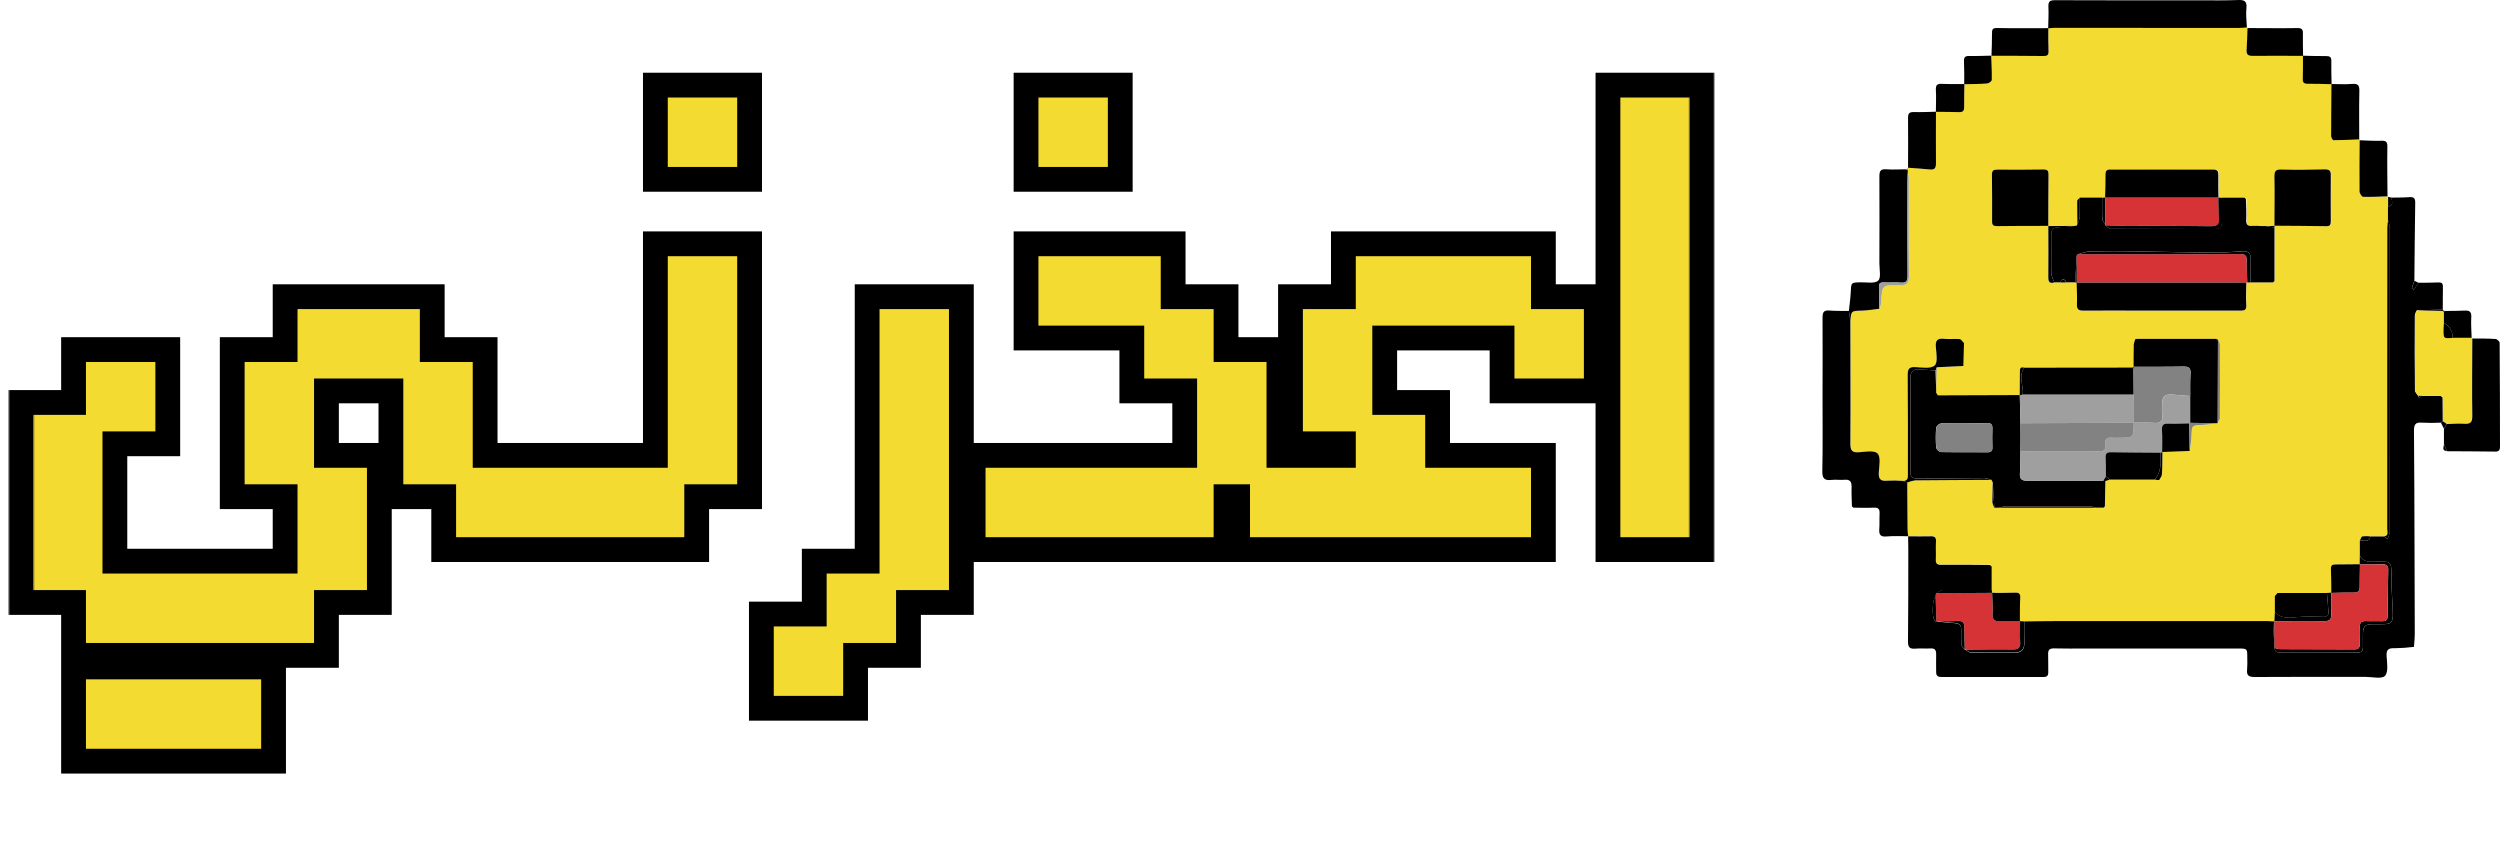 <svg width="605" height="206" viewBox="0 0 605 206" fill="none" xmlns="http://www.w3.org/2000/svg">
<mask id="path-1-outside-1_4912_7" maskUnits="userSpaceOnUse" x="2" y="17" width="413" height="171" fill="black">
<rect fill="white" x="2" y="17" width="413" height="171"/>
<path d="M74 89.6V76.8H99.6V89.6H74ZM22.8 102.4V89.6H35.6V102.4H22.8ZM61.2 115.2V89.6H74V115.2H61.2ZM99.6 115.2V89.6H112.4V115.2H99.6ZM10 140.8V102.4H22.8V140.8H10ZM74 140.8V115.2H86.8V140.8H74ZM112.4 128V115.2H125.2V128H112.4ZM22.8 153.6V140.8H74V153.6H22.8ZM22.8 179.2V166.4H61.2V179.2H22.8ZM112.375 128V115.2H150.775V128H112.375ZM163.6 38.4V25.6H176.4V38.4H163.6ZM176.4 115.2H163.6V64H176.4V115.2ZM163.6 128H138V115.2H163.6V128ZM214.85 140.8V76.8H227.65V140.8H214.85ZM202.05 153.6V140.8H214.85V153.6H202.05ZM189.25 166.4V153.6H202.05V166.4H189.25ZM253.3 38.4V25.6H266.1V38.4H253.3ZM253.3 76.8V64H278.9V76.8H253.3ZM278.9 89.6V76.8H291.7V89.6H278.9ZM291.7 115.2V89.6H304.5V115.2H291.7ZM240.5 128V115.2H291.7V128H240.5ZM304.5 128V115.2H317.3V128H304.5ZM330.1 76.8V64H368.5V76.8H330.1ZM330.1 102.4H317.3V76.8H330.1V102.4ZM368.5 89.6V76.8H381.3V89.6H368.5ZM304.5 128V115.2H330.1V102.4H342.9V115.2H368.5V128H304.5ZM406.925 128H394.125V25.6H406.925V128Z"/>
</mask>
<path d="M74 89.6V76.8H99.6V89.6H74ZM22.8 102.4V89.6H35.6V102.4H22.8ZM61.2 115.2V89.6H74V115.2H61.2ZM99.6 115.2V89.6H112.4V115.2H99.6ZM10 140.8V102.4H22.8V140.8H10ZM74 140.8V115.2H86.8V140.8H74ZM112.4 128V115.2H125.2V128H112.4ZM22.8 153.6V140.8H74V153.6H22.8ZM22.8 179.2V166.4H61.2V179.2H22.8ZM112.375 128V115.2H150.775V128H112.375ZM163.6 38.4V25.6H176.4V38.4H163.6ZM176.4 115.2H163.6V64H176.4V115.2ZM163.6 128H138V115.2H163.6V128ZM214.85 140.8V76.8H227.65V140.8H214.85ZM202.05 153.6V140.8H214.85V153.6H202.05ZM189.25 166.4V153.6H202.05V166.4H189.25ZM253.3 38.4V25.6H266.1V38.4H253.3ZM253.3 76.8V64H278.9V76.8H253.3ZM278.9 89.6V76.8H291.7V89.6H278.9ZM291.7 115.2V89.6H304.5V115.2H291.7ZM240.5 128V115.2H291.7V128H240.5ZM304.5 128V115.2H317.3V128H304.5ZM330.1 76.8V64H368.5V76.8H330.1ZM330.1 102.4H317.3V76.8H330.1V102.4ZM368.5 89.6V76.8H381.3V89.6H368.5ZM304.5 128V115.2H330.1V102.4H342.9V115.2H368.5V128H304.5ZM406.925 128H394.125V25.6H406.925V128Z" fill="#F4DB32"/>
<path d="M74 89.6H66V97.6H74V89.6ZM74 76.8V68.8H66V76.8H74ZM99.6 76.8H107.6V68.8H99.6V76.8ZM99.6 89.6V97.6H107.6V89.6H99.6ZM22.8 102.4H14.8V110.4H22.8V102.4ZM22.8 89.6V81.6H14.8V89.6H22.8ZM35.6 89.6H43.6V81.6H35.6V89.6ZM35.6 102.4V110.4H43.6V102.4H35.6ZM61.2 115.2H53.2V123.2H61.2V115.2ZM61.2 89.6V81.6H53.2V89.6H61.2ZM74 89.6H82V81.6H74V89.6ZM74 115.2V123.2H82V115.2H74ZM99.6 115.2H91.6V123.2H99.6V115.2ZM99.6 89.6V81.6H91.6V89.6H99.6ZM112.4 89.6H120.4V81.6H112.4V89.6ZM112.4 115.2V123.2H120.4V115.2H112.4ZM10 140.8H2V148.8H10V140.8ZM10 102.4V94.4H2V102.4H10ZM22.8 102.4H30.8V94.4H22.8V102.4ZM22.8 140.8V148.8H30.8V140.8H22.8ZM74 140.8H66V148.8H74V140.8ZM74 115.2V107.2H66V115.2H74ZM86.8 115.2H94.8V107.2H86.8V115.2ZM86.8 140.8V148.8H94.8V140.8H86.8ZM112.4 128H104.4V136H112.4V128ZM112.4 115.2V107.2H104.4V115.2H112.4ZM125.2 115.2H133.2V107.2H125.2V115.2ZM125.2 128V136H133.2V128H125.2ZM22.8 153.6H14.8V161.6H22.8V153.6ZM22.8 140.8V132.8H14.8V140.8H22.8ZM74 140.8H82V132.8H74V140.8ZM74 153.6V161.6H82V153.6H74ZM22.8 179.2H14.8V187.2H22.8V179.2ZM22.8 166.4V158.4H14.8V166.4H22.8ZM61.2 166.4H69.2V158.4H61.2V166.4ZM61.2 179.2V187.2H69.2V179.2H61.2ZM74 89.6H82V76.8H74H66V89.6H74ZM74 76.8V84.8H99.6V76.8V68.8H74V76.8ZM99.6 76.8H91.6V89.6H99.6H107.6V76.8H99.6ZM99.6 89.6V81.6H74V89.6V97.6H99.6V89.6ZM22.8 102.4H30.8V89.6H22.8H14.8V102.4H22.8ZM22.8 89.6V97.6H35.6V89.6V81.6H22.8V89.6ZM35.6 89.6H27.6V102.4H35.6H43.6V89.6H35.6ZM35.6 102.4V94.4H22.8V102.4V110.4H35.6V102.4ZM61.2 115.2H69.2V89.6H61.2H53.2V115.2H61.2ZM61.2 89.6V97.6H74V89.6V81.6H61.2V89.6ZM74 89.6H66V115.2H74H82V89.6H74ZM74 115.2V107.2H61.2V115.2V123.2H74V115.2ZM99.6 115.2H107.6V89.6H99.6H91.6V115.2H99.6ZM99.6 89.6V97.6H112.4V89.6V81.6H99.6V89.6ZM112.4 89.6H104.4V115.2H112.4H120.4V89.6H112.4ZM112.4 115.2V107.2H99.6V115.2V123.2H112.4V115.2ZM10 140.8H18V102.4H10H2V140.8H10ZM10 102.4V110.4H22.8V102.4V94.4H10V102.4ZM22.8 102.4H14.8V140.8H22.8H30.8V102.4H22.8ZM22.8 140.8V132.8H10V140.8V148.8H22.8V140.8ZM74 140.8H82V115.2H74H66V140.8H74ZM74 115.2V123.2H86.8V115.2V107.2H74V115.2ZM86.8 115.2H78.8V140.8H86.8H94.8V115.2H86.8ZM86.8 140.8V132.8H74V140.8V148.8H86.8V140.8ZM112.4 128H120.4V115.2H112.4H104.4V128H112.4ZM112.4 115.2V123.2H125.2V115.2V107.2H112.4V115.2ZM125.2 115.2H117.2V128H125.2H133.2V115.2H125.2ZM125.2 128V120H112.4V128V136H125.2V128ZM22.8 153.6H30.8V140.8H22.8H14.8V153.6H22.8ZM22.8 140.8V148.8H74V140.8V132.8H22.8V140.8ZM74 140.8H66V153.6H74H82V140.8H74ZM74 153.6V145.6H22.8V153.6V161.6H74V153.6ZM22.8 179.2H30.8V166.4H22.8H14.8V179.2H22.8ZM22.8 166.4V174.4H61.2V166.4V158.4H22.8V166.4ZM61.2 166.4H53.2V179.2H61.2H69.2V166.4H61.2ZM61.2 179.2V171.2H22.8V179.2V187.2H61.2V179.2ZM112.375 128H104.375V136H112.375V128ZM112.375 115.2V107.2H104.375V115.2H112.375ZM150.775 115.2H158.775V107.2H150.775V115.2ZM150.775 128V136H158.775V128H150.775ZM112.375 128H120.375V115.2H112.375H104.375V128H112.375ZM112.375 115.2V123.2H150.775V115.2V107.2H112.375V115.2ZM150.775 115.2H142.775V128H150.775H158.775V115.2H150.775ZM150.775 128V120H112.375V128V136H150.775V128ZM163.6 38.4H155.6V46.4H163.6V38.4ZM163.6 25.6V17.6H155.6V25.6H163.6ZM176.4 25.6H184.4V17.6H176.4V25.6ZM176.4 38.4V46.4H184.4V38.4H176.4ZM176.4 115.2V123.2H184.4V115.2H176.4ZM163.6 115.2H155.6V123.2H163.6V115.2ZM163.6 64V56H155.6V64H163.6ZM176.4 64H184.4V56H176.4V64ZM163.6 128V136H171.6V128H163.6ZM138 128H130V136H138V128ZM138 115.2V107.2H130V115.2H138ZM163.6 115.2H171.6V107.2H163.6V115.2ZM163.6 38.4H171.6V25.6H163.6H155.6V38.4H163.6ZM163.6 25.6V33.6H176.4V25.6V17.6H163.6V25.6ZM176.4 25.6H168.4V38.4H176.4H184.4V25.6H176.4ZM176.4 38.4V30.4H163.6V38.4V46.4H176.4V38.4ZM176.4 115.2V107.2H163.6V115.2V123.2H176.4V115.2ZM163.6 115.2H171.6V64H163.6H155.6V115.2H163.6ZM163.6 64V72H176.4V64V56H163.6V64ZM176.4 64H168.4V115.2H176.4H184.4V64H176.4ZM163.6 128V120H138V128V136H163.6V128ZM138 128H146V115.2H138H130V128H138ZM138 115.2V123.2H163.6V115.2V107.2H138V115.2ZM163.6 115.2H155.6V128H163.6H171.6V115.2H163.6ZM214.85 140.8H206.85V148.8H214.85V140.8ZM214.85 76.8V68.8H206.85V76.8H214.85ZM227.65 76.8H235.65V68.8H227.65V76.8ZM227.65 140.8V148.8H235.65V140.8H227.65ZM202.05 153.6H194.05V161.6H202.05V153.6ZM202.05 140.8V132.8H194.05V140.8H202.05ZM214.85 140.8H222.85V132.8H214.85V140.8ZM214.85 153.6V161.6H222.85V153.6H214.85ZM189.25 166.4H181.25V174.4H189.25V166.4ZM189.25 153.6V145.6H181.25V153.6H189.25ZM202.05 153.6H210.05V145.6H202.05V153.6ZM202.05 166.4V174.4H210.05V166.4H202.05ZM214.85 140.8H222.85V76.8H214.85H206.85V140.8H214.85ZM214.85 76.8V84.8H227.65V76.8V68.8H214.85V76.8ZM227.65 76.8H219.65V140.8H227.65H235.65V76.8H227.65ZM227.65 140.8V132.8H214.85V140.8V148.8H227.65V140.8ZM202.05 153.6H210.05V140.8H202.05H194.05V153.6H202.05ZM202.05 140.8V148.8H214.85V140.8V132.8H202.05V140.8ZM214.85 140.8H206.85V153.6H214.85H222.85V140.8H214.85ZM214.85 153.6V145.6H202.05V153.6V161.6H214.85V153.6ZM189.25 166.4H197.25V153.6H189.25H181.25V166.4H189.25ZM189.25 153.6V161.6H202.05V153.6V145.6H189.25V153.6ZM202.05 153.6H194.05V166.4H202.05H210.05V153.6H202.05ZM202.05 166.4V158.4H189.25V166.4V174.4H202.05V166.4ZM253.3 38.4H245.3V46.4H253.3V38.4ZM253.3 25.6V17.6H245.3V25.6H253.3ZM266.1 25.6H274.1V17.6H266.1V25.6ZM266.1 38.4V46.4H274.1V38.4H266.1ZM253.3 76.8H245.3V84.8H253.3V76.8ZM253.3 64V56H245.3V64H253.3ZM278.9 64H286.9V56H278.9V64ZM278.9 76.8V84.8H286.9V76.8H278.9ZM278.9 89.6H270.9V97.6H278.9V89.6ZM278.9 76.8V68.8H270.9V76.8H278.9ZM291.7 76.8H299.7V68.8H291.7V76.8ZM291.7 89.6V97.6H299.7V89.6H291.7ZM291.7 115.2H283.7V123.2H291.7V115.2ZM291.7 89.6V81.6H283.7V89.6H291.7ZM304.5 89.6H312.5V81.6H304.5V89.6ZM304.5 115.2V123.2H312.5V115.2H304.5ZM240.5 128H232.5V136H240.5V128ZM240.5 115.2V107.2H232.5V115.2H240.5ZM291.7 115.2H299.7V107.2H291.7V115.2ZM291.7 128V136H299.7V128H291.7ZM304.5 128H296.5V136H304.5V128ZM304.5 115.2V107.2H296.5V115.2H304.5ZM317.3 115.2H325.3V107.2H317.3V115.2ZM317.3 128V136H325.3V128H317.3ZM253.3 38.4H261.3V25.6H253.3H245.3V38.4H253.3ZM253.3 25.6V33.6H266.1V25.6V17.6H253.3V25.6ZM266.1 25.6H258.1V38.4H266.1H274.1V25.6H266.1ZM266.1 38.4V30.4H253.3V38.4V46.4H266.1V38.4ZM253.3 76.8H261.3V64H253.3H245.3V76.8H253.3ZM253.3 64V72H278.9V64V56H253.3V64ZM278.9 64H270.9V76.8H278.9H286.9V64H278.9ZM278.9 76.8V68.8H253.3V76.8V84.8H278.9V76.8ZM278.9 89.6H286.9V76.8H278.9H270.9V89.6H278.9ZM278.9 76.8V84.8H291.7V76.8V68.8H278.9V76.8ZM291.7 76.8H283.7V89.6H291.7H299.7V76.8H291.7ZM291.7 89.6V81.6H278.9V89.6V97.6H291.7V89.6ZM291.7 115.2H299.7V89.6H291.7H283.7V115.2H291.7ZM291.7 89.6V97.6H304.5V89.6V81.6H291.7V89.6ZM304.5 89.6H296.5V115.2H304.5H312.5V89.6H304.5ZM304.5 115.2V107.2H291.7V115.2V123.2H304.5V115.2ZM240.5 128H248.5V115.2H240.5H232.5V128H240.5ZM240.5 115.2V123.2H291.7V115.2V107.2H240.5V115.2ZM291.7 115.2H283.7V128H291.7H299.7V115.2H291.7ZM291.7 128V120H240.5V128V136H291.7V128ZM304.5 128H312.5V115.2H304.5H296.5V128H304.5ZM304.5 115.2V123.2H317.3V115.2V107.2H304.5V115.2ZM317.3 115.2H309.3V128H317.3H325.3V115.2H317.3ZM317.3 128V120H304.5V128V136H317.3V128ZM330.1 76.8H322.1V84.8H330.1V76.8ZM330.1 64V56H322.1V64H330.1ZM368.5 64H376.5V56H368.5V64ZM368.5 76.8V84.8H376.5V76.8H368.5ZM330.1 102.4V110.4H338.1V102.4H330.1ZM317.3 102.4H309.3V110.4H317.3V102.4ZM317.3 76.8V68.8H309.3V76.8H317.3ZM330.1 76.8H338.1V68.8H330.1V76.8ZM368.5 89.6H360.5V97.6H368.5V89.6ZM368.5 76.8V68.8H360.5V76.8H368.5ZM381.3 76.8H389.3V68.8H381.3V76.8ZM381.3 89.6V97.6H389.3V89.6H381.3ZM304.5 128H296.5V136H304.5V128ZM304.5 115.2V107.2H296.5V115.2H304.5ZM330.1 115.2V123.2H338.1V115.2H330.1ZM330.1 102.4V94.4H322.1V102.4H330.1ZM342.9 102.4H350.9V94.4H342.9V102.4ZM342.9 115.2H334.9V123.2H342.9V115.2ZM368.5 115.2H376.5V107.2H368.5V115.2ZM368.5 128V136H376.5V128H368.5ZM330.1 76.8H338.1V64H330.1H322.1V76.8H330.1ZM330.1 64V72H368.5V64V56H330.1V64ZM368.5 64H360.5V76.8H368.5H376.5V64H368.5ZM368.5 76.8V68.8H330.1V76.8V84.8H368.5V76.8ZM330.1 102.4V94.4H317.3V102.4V110.4H330.1V102.4ZM317.3 102.4H325.3V76.8H317.3H309.3V102.4H317.3ZM317.3 76.8V84.8H330.1V76.8V68.8H317.3V76.8ZM330.1 76.8H322.1V102.4H330.1H338.1V76.8H330.1ZM368.5 89.6H376.5V76.8H368.5H360.5V89.6H368.5ZM368.5 76.8V84.8H381.3V76.8V68.8H368.5V76.8ZM381.3 76.8H373.3V89.6H381.3H389.3V76.8H381.3ZM381.3 89.6V81.6H368.5V89.6V97.6H381.3V89.6ZM304.5 128H312.5V115.2H304.5H296.5V128H304.5ZM304.5 115.2V123.2H330.1V115.2V107.2H304.5V115.2ZM330.1 115.2H338.1V102.4H330.1H322.1V115.2H330.1ZM330.1 102.4V110.4H342.9V102.4V94.4H330.1V102.4ZM342.9 102.4H334.9V115.2H342.9H350.9V102.4H342.9ZM342.9 115.2V123.2H368.5V115.2V107.2H342.9V115.2ZM368.5 115.2H360.5V128H368.5H376.5V115.2H368.5ZM368.5 128V120H304.5V128V136H368.5V128ZM406.925 128V136H414.925V128H406.925ZM394.125 128H386.125V136H394.125V128ZM394.125 25.6V17.6H386.125V25.6H394.125ZM406.925 25.6H414.925V17.6H406.925V25.6ZM406.925 128V120H394.125V128V136H406.925V128ZM394.125 128H402.125V25.6H394.125H386.125V128H394.125ZM394.125 25.6V33.6H406.925V25.6V17.6H394.125V25.6ZM406.925 25.6H398.925V128H406.925H414.925V25.6H406.925Z" fill="black" mask="url(#path-1-outside-1_4912_7)"/>
<mask id="path-3-outside-2_4912_7" maskUnits="userSpaceOnUse" x="8" y="23" width="401" height="159" fill="black">
<rect fill="white" x="8" y="23" width="401" height="159"/>
<path d="M74 89.6V76.8H99.6V89.6H74ZM22.8 102.4V89.6H35.6V102.4H22.8ZM61.2 115.2V89.6H74V115.2H61.2ZM99.6 115.2V89.6H112.4V115.2H99.6ZM10 140.8V102.4H22.8V140.8H10ZM74 140.8V115.2H86.8V140.8H74ZM112.4 128V115.2H125.2V128H112.4ZM22.8 153.6V140.8H74V153.6H22.8ZM22.8 179.2V166.4H61.2V179.2H22.8ZM112.375 128V115.2H150.775V128H112.375ZM163.6 38.4V25.6H176.4V38.4H163.6ZM176.4 115.2H163.6V64H176.4V115.2ZM163.6 128H138V115.2H163.6V128ZM214.85 140.8V76.8H227.65V140.8H214.85ZM202.05 153.6V140.8H214.85V153.6H202.05ZM189.25 166.4V153.6H202.05V166.4H189.25ZM253.3 38.4V25.6H266.1V38.4H253.3ZM253.3 76.8V64H278.9V76.8H253.3ZM278.9 89.6V76.8H291.7V89.6H278.9ZM291.7 115.2V89.6H304.5V115.2H291.7ZM240.5 128V115.2H291.7V128H240.5ZM304.5 128V115.2H317.3V128H304.5ZM330.1 76.8V64H368.5V76.8H330.1ZM330.1 102.4H317.3V76.8H330.1V102.4ZM368.5 89.6V76.8H381.3V89.6H368.5ZM304.5 128V115.2H330.1V102.4H342.9V115.2H368.5V128H304.5ZM406.925 128H394.125V25.6H406.925V128Z"/>
</mask>
<path d="M74 89.6V76.8H99.6V89.6H74ZM22.8 102.4V89.6H35.6V102.4H22.8ZM61.2 115.2V89.6H74V115.2H61.2ZM99.6 115.2V89.6H112.4V115.2H99.6ZM10 140.8V102.4H22.8V140.8H10ZM74 140.8V115.2H86.8V140.8H74ZM112.4 128V115.2H125.2V128H112.4ZM22.8 153.6V140.8H74V153.6H22.8ZM22.8 179.2V166.4H61.2V179.2H22.8ZM112.375 128V115.2H150.775V128H112.375ZM163.6 38.4V25.6H176.4V38.4H163.6ZM176.4 115.2H163.6V64H176.4V115.2ZM163.6 128H138V115.2H163.6V128ZM214.85 140.8V76.8H227.65V140.8H214.85ZM202.05 153.6V140.8H214.85V153.6H202.05ZM189.25 166.4V153.6H202.05V166.4H189.25ZM253.3 38.4V25.6H266.1V38.4H253.3ZM253.3 76.8V64H278.9V76.8H253.3ZM278.9 89.6V76.8H291.7V89.6H278.9ZM291.7 115.2V89.6H304.5V115.2H291.7ZM240.5 128V115.2H291.7V128H240.5ZM304.5 128V115.2H317.3V128H304.5ZM330.1 76.8V64H368.5V76.8H330.1ZM330.1 102.4H317.3V76.8H330.1V102.4ZM368.5 89.6V76.8H381.3V89.6H368.5ZM304.5 128V115.2H330.1V102.4H342.9V115.2H368.5V128H304.5ZM406.925 128H394.125V25.6H406.925V128Z" fill="#F4DB32"/>
<path d="M74 89.6H72V91.6H74V89.6ZM74 76.8V74.8H72V76.8H74ZM99.6 76.8H101.6V74.8H99.6V76.8ZM99.6 89.6V91.6H101.6V89.6H99.6ZM22.8 102.4H20.8V104.4H22.8V102.4ZM22.8 89.6V87.6H20.8V89.6H22.8ZM35.6 89.6H37.6V87.6H35.6V89.6ZM35.6 102.4V104.4H37.6V102.4H35.6ZM61.2 115.2H59.2V117.2H61.2V115.2ZM61.2 89.6V87.6H59.2V89.6H61.2ZM74 89.6H76V87.6H74V89.6ZM74 115.2V117.2H76V115.2H74ZM99.6 115.2H97.6V117.2H99.6V115.2ZM99.6 89.6V87.6H97.6V89.6H99.6ZM112.4 89.6H114.4V87.6H112.4V89.6ZM112.4 115.2V117.2H114.4V115.2H112.4ZM10 140.8H8V142.8H10V140.8ZM10 102.4V100.4H8V102.4H10ZM22.8 102.4H24.8V100.4H22.8V102.4ZM22.8 140.8V142.8H24.8V140.8H22.8ZM74 140.8H72V142.8H74V140.8ZM74 115.2V113.2H72V115.2H74ZM86.8 115.2H88.8V113.2H86.8V115.2ZM86.8 140.8V142.8H88.8V140.8H86.8ZM112.4 128H110.4V130H112.4V128ZM112.4 115.2V113.2H110.4V115.2H112.4ZM125.2 115.2H127.2V113.2H125.2V115.2ZM125.2 128V130H127.2V128H125.2ZM22.8 153.6H20.8V155.6H22.8V153.6ZM22.8 140.8V138.8H20.8V140.8H22.8ZM74 140.8H76V138.8H74V140.8ZM74 153.6V155.6H76V153.6H74ZM22.8 179.2H20.8V181.2H22.8V179.2ZM22.8 166.4V164.4H20.8V166.4H22.8ZM61.2 166.4H63.2V164.4H61.2V166.4ZM61.2 179.2V181.2H63.2V179.2H61.2ZM74 89.6H76V76.8H74H72V89.6H74ZM74 76.8V78.8H99.6V76.8V74.8H74V76.8ZM99.6 76.8H97.6V89.6H99.6H101.6V76.8H99.6ZM99.6 89.6V87.6H74V89.6V91.6H99.6V89.6ZM22.8 102.4H24.8V89.6H22.8H20.8V102.4H22.8ZM22.8 89.6V91.6H35.6V89.6V87.6H22.8V89.6ZM35.6 89.6H33.6V102.4H35.6H37.6V89.6H35.6ZM35.6 102.4V100.4H22.8V102.4V104.4H35.6V102.4ZM61.2 115.2H63.2V89.6H61.2H59.2V115.2H61.2ZM61.2 89.6V91.6H74V89.6V87.6H61.2V89.6ZM74 89.6H72V115.2H74H76V89.6H74ZM74 115.2V113.2H61.2V115.2V117.2H74V115.2ZM99.6 115.2H101.6V89.6H99.6H97.6V115.2H99.6ZM99.6 89.6V91.6H112.4V89.6V87.6H99.6V89.6ZM112.4 89.6H110.4V115.2H112.4H114.4V89.6H112.4ZM112.4 115.2V113.2H99.6V115.2V117.2H112.4V115.2ZM10 140.8H12V102.4H10H8V140.8H10ZM10 102.4V104.4H22.8V102.4V100.4H10V102.4ZM22.8 102.4H20.8V140.8H22.8H24.8V102.4H22.8ZM22.8 140.8V138.8H10V140.8V142.8H22.8V140.8ZM74 140.8H76V115.2H74H72V140.8H74ZM74 115.2V117.2H86.8V115.2V113.2H74V115.2ZM86.8 115.2H84.8V140.8H86.8H88.8V115.2H86.8ZM86.8 140.8V138.8H74V140.8V142.8H86.8V140.8ZM112.4 128H114.4V115.2H112.4H110.4V128H112.4ZM112.4 115.2V117.2H125.2V115.2V113.2H112.4V115.2ZM125.2 115.2H123.2V128H125.2H127.2V115.2H125.2ZM125.2 128V126H112.4V128V130H125.2V128ZM22.8 153.6H24.8V140.8H22.8H20.8V153.6H22.8ZM22.8 140.8V142.8H74V140.8V138.8H22.8V140.8ZM74 140.8H72V153.6H74H76V140.8H74ZM74 153.6V151.6H22.8V153.6V155.6H74V153.6ZM22.8 179.2H24.8V166.4H22.8H20.8V179.2H22.8ZM22.8 166.4V168.4H61.2V166.4V164.4H22.8V166.4ZM61.2 166.4H59.2V179.2H61.2H63.2V166.4H61.2ZM61.2 179.2V177.2H22.8V179.2V181.2H61.2V179.2ZM112.375 128H110.375V130H112.375V128ZM112.375 115.2V113.2H110.375V115.2H112.375ZM150.775 115.2H152.775V113.2H150.775V115.2ZM150.775 128V130H152.775V128H150.775ZM112.375 128H114.375V115.2H112.375H110.375V128H112.375ZM112.375 115.2V117.2H150.775V115.2V113.2H112.375V115.2ZM150.775 115.2H148.775V128H150.775H152.775V115.2H150.775ZM150.775 128V126H112.375V128V130H150.775V128ZM163.6 38.4H161.6V40.4H163.6V38.4ZM163.6 25.6V23.6H161.6V25.6H163.6ZM176.4 25.6H178.4V23.6H176.4V25.6ZM176.4 38.4V40.4H178.4V38.4H176.4ZM176.4 115.2V117.2H178.4V115.2H176.4ZM163.6 115.2H161.6V117.2H163.6V115.2ZM163.6 64V62H161.6V64H163.6ZM176.4 64H178.4V62H176.4V64ZM163.6 128V130H165.6V128H163.6ZM138 128H136V130H138V128ZM138 115.2V113.2H136V115.2H138ZM163.6 115.2H165.6V113.2H163.6V115.2ZM163.6 38.4H165.6V25.6H163.6H161.6V38.4H163.6ZM163.6 25.6V27.6H176.4V25.6V23.6H163.6V25.6ZM176.4 25.6H174.4V38.4H176.4H178.4V25.6H176.4ZM176.4 38.4V36.4H163.6V38.4V40.4H176.4V38.4ZM176.4 115.2V113.2H163.6V115.2V117.2H176.4V115.2ZM163.6 115.2H165.6V64H163.6H161.6V115.2H163.6ZM163.6 64V66H176.4V64V62H163.6V64ZM176.4 64H174.4V115.2H176.4H178.4V64H176.4ZM163.6 128V126H138V128V130H163.6V128ZM138 128H140V115.2H138H136V128H138ZM138 115.2V117.2H163.6V115.2V113.2H138V115.2ZM163.6 115.2H161.6V128H163.6H165.6V115.2H163.6ZM214.85 140.8H212.85V142.8H214.85V140.8ZM214.85 76.8V74.8H212.85V76.8H214.85ZM227.65 76.8H229.65V74.8H227.65V76.8ZM227.65 140.8V142.8H229.65V140.8H227.65ZM202.05 153.6H200.05V155.6H202.05V153.6ZM202.05 140.8V138.8H200.05V140.8H202.05ZM214.85 140.8H216.85V138.8H214.85V140.8ZM214.85 153.6V155.6H216.85V153.6H214.85ZM189.25 166.4H187.25V168.4H189.25V166.4ZM189.25 153.6V151.6H187.25V153.6H189.25ZM202.05 153.6H204.05V151.6H202.05V153.6ZM202.05 166.4V168.4H204.05V166.4H202.05ZM214.85 140.8H216.85V76.8H214.85H212.85V140.8H214.85ZM214.85 76.8V78.8H227.65V76.8V74.8H214.85V76.8ZM227.65 76.8H225.65V140.8H227.65H229.65V76.8H227.65ZM227.65 140.8V138.8H214.85V140.8V142.8H227.65V140.8ZM202.05 153.6H204.05V140.8H202.05H200.05V153.6H202.05ZM202.05 140.8V142.8H214.85V140.8V138.8H202.05V140.8ZM214.85 140.8H212.85V153.6H214.85H216.85V140.8H214.85ZM214.85 153.6V151.6H202.05V153.6V155.6H214.85V153.6ZM189.25 166.4H191.25V153.6H189.25H187.25V166.4H189.25ZM189.25 153.6V155.6H202.05V153.6V151.6H189.25V153.6ZM202.05 153.6H200.05V166.4H202.05H204.05V153.6H202.05ZM202.05 166.4V164.4H189.25V166.4V168.4H202.05V166.4ZM253.3 38.4H251.3V40.4H253.3V38.4ZM253.3 25.6V23.6H251.3V25.6H253.3ZM266.1 25.6H268.1V23.6H266.1V25.6ZM266.1 38.4V40.4H268.1V38.4H266.1ZM253.3 76.8H251.3V78.8H253.3V76.8ZM253.3 64V62H251.3V64H253.3ZM278.9 64H280.9V62H278.9V64ZM278.9 76.8V78.8H280.9V76.8H278.9ZM278.9 89.6H276.9V91.6H278.9V89.6ZM278.9 76.8V74.8H276.9V76.8H278.9ZM291.7 76.8H293.7V74.8H291.7V76.8ZM291.7 89.6V91.6H293.7V89.6H291.7ZM291.7 115.2H289.7V117.2H291.7V115.2ZM291.7 89.6V87.6H289.7V89.6H291.7ZM304.5 89.6H306.5V87.6H304.5V89.6ZM304.5 115.2V117.2H306.5V115.2H304.5ZM240.5 128H238.5V130H240.5V128ZM240.5 115.2V113.2H238.5V115.2H240.5ZM291.7 115.2H293.7V113.2H291.7V115.2ZM291.7 128V130H293.7V128H291.7ZM304.5 128H302.5V130H304.5V128ZM304.5 115.2V113.2H302.5V115.2H304.5ZM317.3 115.2H319.3V113.2H317.3V115.2ZM317.3 128V130H319.3V128H317.3ZM253.3 38.4H255.3V25.6H253.3H251.3V38.4H253.3ZM253.3 25.6V27.6H266.1V25.6V23.6H253.3V25.6ZM266.1 25.6H264.1V38.4H266.1H268.1V25.6H266.1ZM266.1 38.4V36.4H253.3V38.4V40.4H266.1V38.4ZM253.3 76.8H255.3V64H253.3H251.3V76.8H253.3ZM253.3 64V66H278.9V64V62H253.3V64ZM278.9 64H276.9V76.8H278.9H280.9V64H278.9ZM278.9 76.8V74.8H253.3V76.8V78.8H278.9V76.8ZM278.9 89.6H280.9V76.8H278.9H276.9V89.6H278.9ZM278.9 76.8V78.8H291.7V76.8V74.8H278.9V76.8ZM291.7 76.8H289.7V89.6H291.7H293.7V76.8H291.7ZM291.7 89.6V87.6H278.9V89.6V91.6H291.7V89.6ZM291.7 115.2H293.7V89.6H291.7H289.7V115.2H291.7ZM291.7 89.6V91.6H304.5V89.6V87.6H291.7V89.6ZM304.5 89.6H302.5V115.2H304.5H306.5V89.6H304.5ZM304.5 115.2V113.2H291.7V115.2V117.2H304.5V115.2ZM240.5 128H242.5V115.2H240.5H238.5V128H240.5ZM240.5 115.2V117.2H291.7V115.2V113.2H240.5V115.2ZM291.7 115.2H289.7V128H291.7H293.7V115.2H291.7ZM291.7 128V126H240.5V128V130H291.7V128ZM304.5 128H306.5V115.2H304.5H302.5V128H304.5ZM304.5 115.2V117.2H317.3V115.2V113.2H304.5V115.2ZM317.3 115.2H315.3V128H317.3H319.3V115.2H317.3ZM317.3 128V126H304.5V128V130H317.3V128ZM330.1 76.8H328.1V78.8H330.1V76.8ZM330.1 64V62H328.1V64H330.1ZM368.5 64H370.5V62H368.5V64ZM368.5 76.8V78.8H370.5V76.8H368.5ZM330.1 102.4V104.4H332.1V102.4H330.1ZM317.3 102.4H315.3V104.4H317.3V102.4ZM317.3 76.8V74.8H315.3V76.8H317.3ZM330.1 76.8H332.1V74.8H330.1V76.8ZM368.5 89.6H366.5V91.6H368.5V89.6ZM368.5 76.8V74.8H366.5V76.8H368.5ZM381.3 76.8H383.3V74.8H381.3V76.8ZM381.3 89.6V91.6H383.3V89.6H381.3ZM304.5 128H302.5V130H304.5V128ZM304.5 115.2V113.2H302.5V115.2H304.5ZM330.1 115.2V117.2H332.1V115.2H330.1ZM330.1 102.4V100.4H328.1V102.4H330.1ZM342.9 102.4H344.9V100.4H342.9V102.4ZM342.9 115.2H340.9V117.2H342.9V115.2ZM368.5 115.2H370.5V113.2H368.5V115.2ZM368.5 128V130H370.5V128H368.5ZM330.1 76.8H332.1V64H330.1H328.1V76.8H330.1ZM330.1 64V66H368.5V64V62H330.1V64ZM368.5 64H366.5V76.8H368.5H370.5V64H368.5ZM368.5 76.8V74.8H330.1V76.8V78.8H368.5V76.8ZM330.1 102.4V100.4H317.3V102.4V104.4H330.1V102.4ZM317.3 102.4H319.3V76.8H317.3H315.3V102.4H317.3ZM317.3 76.8V78.8H330.1V76.8V74.8H317.3V76.8ZM330.1 76.8H328.1V102.4H330.1H332.1V76.8H330.1ZM368.5 89.6H370.5V76.8H368.5H366.5V89.6H368.5ZM368.5 76.8V78.8H381.3V76.8V74.8H368.5V76.8ZM381.3 76.8H379.3V89.6H381.3H383.3V76.8H381.3ZM381.3 89.6V87.6H368.5V89.6V91.6H381.3V89.6ZM304.5 128H306.5V115.2H304.5H302.5V128H304.5ZM304.5 115.2V117.2H330.1V115.2V113.2H304.5V115.2ZM330.1 115.2H332.1V102.4H330.1H328.1V115.2H330.1ZM330.1 102.4V104.4H342.9V102.4V100.4H330.1V102.4ZM342.9 102.4H340.9V115.2H342.9H344.9V102.4H342.9ZM342.9 115.2V117.2H368.5V115.2V113.2H342.9V115.2ZM368.5 115.2H366.5V128H368.5H370.5V115.2H368.5ZM368.5 128V126H304.5V128V130H368.5V128ZM406.925 128V130H408.925V128H406.925ZM394.125 128H392.125V130H394.125V128ZM394.125 25.6V23.6H392.125V25.6H394.125ZM406.925 25.6H408.925V23.6H406.925V25.6ZM406.925 128V126H394.125V128V130H406.925V128ZM394.125 128H396.125V25.6H394.125H392.125V128H394.125ZM394.125 25.6V27.6H406.925V25.6V23.6H394.125V25.6ZM406.925 25.6H404.925V128H406.925H408.925V25.6H406.925Z" fill="#F4DB32" mask="url(#path-3-outside-2_4912_7)"/>
<path d="M468.506 27.036L468.482 27.065C470.343 27.065 472.21 27.065 474.071 27.137C474.999 27.171 475.347 26.853 475.328 25.9C475.289 24.052 475.357 22.194 475.381 20.341L475.342 20.384C477.189 20.336 479.041 20.346 480.878 20.206C481.294 20.177 482.009 19.657 482.014 19.349C482.058 17.4 481.942 15.45 481.879 13.501C486.085 13.501 490.291 13.501 494.498 13.554C495.407 13.554 495.788 13.361 495.745 12.374C495.663 10.526 495.701 8.668 495.692 6.815L495.658 6.853C496.195 6.81 496.731 6.728 497.263 6.728L541.771 6.767C542.429 6.767 543.091 6.695 543.749 6.656H543.884L543.908 6.791C543.846 8.567 543.821 10.348 543.696 12.124C543.618 13.241 544.049 13.534 545.146 13.52C549.222 13.467 553.293 13.52 557.363 13.52L557.334 13.482C557.334 15.335 557.359 17.188 557.291 19.036C557.252 19.999 557.562 20.293 558.509 20.278C560.443 20.249 562.348 20.336 564.263 20.379L564.229 20.336C564.195 24.524 564.147 28.706 564.151 32.894C564.151 33.255 564.524 33.929 564.722 33.929C566.801 33.929 568.88 33.814 570.954 33.737L571.08 33.799L571.055 33.944C571.031 38.069 570.983 42.199 571.026 46.324C571.026 46.805 571.573 47.619 571.887 47.628C573.855 47.696 575.827 47.575 577.795 47.517H577.93L577.959 47.648V49.972C577.959 51.046 577.959 52.124 577.959 53.202C577.906 53.852 577.81 54.507 577.81 55.157C577.81 66.879 577.801 78.601 577.785 90.324C577.785 102.887 577.785 115.452 577.785 128.018C577.785 128.687 578.235 129.683 576.954 129.818H573.7C573.058 129.739 572.408 129.739 571.766 129.818C571.491 129.881 571.341 130.492 571.138 130.848C571.138 132.052 571.138 133.255 571.138 134.454C571.138 135.151 571.109 135.845 571.099 136.538C569.165 136.538 567.231 136.61 565.297 136.586C564.475 136.586 564.103 136.788 564.137 137.688C564.209 139.614 564.195 141.539 564.219 143.431L563.165 143.503H551.209L550.547 144.196C550.547 145.515 550.547 146.839 550.547 148.157L550.459 150.333L550.092 150.362C549.609 150.338 549.125 150.29 548.642 150.29C531.704 150.29 514.771 150.29 497.843 150.29C495.194 150.29 492.525 150.343 489.895 150.372L488.802 150.299V150.324C488.802 148.398 488.802 146.506 488.87 144.6C488.909 143.638 488.575 143.363 487.637 143.397C485.785 143.469 483.924 143.431 482.068 143.44L482.097 143.464L481.961 142.747C481.961 140.822 481.961 138.906 481.961 137L481.507 136.653C477.595 136.653 473.684 136.581 469.778 136.615C468.753 136.615 468.395 136.326 468.443 135.301C468.516 133.857 468.385 132.413 468.482 130.993C468.55 129.924 468.144 129.679 467.157 129.712C465.354 129.775 463.551 129.712 461.742 129.712V129.751C461.689 129.164 461.602 128.581 461.592 127.994C461.559 124.244 461.539 120.499 461.51 116.75C462.119 116.489 462.759 116.31 463.415 116.215C469.565 116.148 475.72 116.133 481.869 116.105L482.193 116.74C482.159 118.348 482.092 119.955 482.116 121.553C482.209 122.009 482.372 122.447 482.599 122.853H509.094L509.393 122.521L509.509 116.393L510.544 116.061H521.422L522.128 116.182H522.524C522.752 115.734 523.148 115.291 523.177 114.829C523.284 113.048 523.274 111.253 523.308 109.467L523.24 109.404L529.912 109.154C530.062 107.907 530.299 106.665 530.337 105.414C530.42 102.93 530.405 102.945 532.851 102.853C534.094 102.81 535.327 102.564 536.564 102.41C536.603 102.343 536.642 102.285 536.685 102.223C536.864 101.9 537.198 101.578 537.198 101.26C537.23 95.272 537.23 89.282 537.198 83.291C537.112 82.906 536.956 82.539 536.739 82.208L536.255 82.001H516.766C516.568 82.445 516.428 82.913 516.351 83.392C516.293 85.183 516.317 86.969 516.312 88.759H516.351L515.983 88.952L489.876 88.981C488.909 88.682 488.797 89.217 488.802 89.992C488.802 91.878 488.802 93.765 488.764 95.652V95.614L468.941 95.681L468.525 95.065C468.525 94.829 468.525 94.584 468.525 94.362L468.67 88.904L469.937 88.836L475.139 88.567L475.299 83.185C475.299 83.127 475.299 83.041 475.299 83.007C474.956 82.661 474.637 82.044 474.259 82.044C473.002 81.924 471.712 82.117 470.459 81.972C468.845 81.789 468.361 82.348 468.487 83.941C468.612 85.534 469.009 87.7 468.202 88.432C467.283 89.265 465.156 88.913 463.565 88.827C462.052 88.745 461.66 89.221 461.675 90.718C461.757 98.661 461.708 106.603 461.723 114.54C461.723 115.474 461.844 116.408 460.471 116.379C459.273 116.28 458.069 116.262 456.869 116.326C455.114 116.533 454.553 115.927 454.703 114.179C454.829 112.658 455.186 110.516 454.379 109.727C453.572 108.937 451.425 109.322 449.888 109.443C448.205 109.573 447.804 108.99 447.813 107.359C447.872 97.462 447.813 87.566 447.813 77.669C448.012 75.19 448.012 75.262 450.676 75.171C452.049 75.137 453.417 74.882 454.79 74.728C455.019 74.309 455.183 73.858 455.273 73.39C455.414 68.962 455.404 68.875 459.775 68.995C461.544 69.043 462.008 68.514 461.989 66.776C461.902 58.901 461.96 51.026 461.945 43.152C461.906 42.626 461.823 42.105 461.699 41.592L461.67 41.048L461.757 40.567C463.512 40.702 465.272 40.803 467.022 40.986C468.255 41.116 468.53 40.581 468.516 39.445C468.463 35.325 468.501 31.181 468.506 27.036ZM509.456 47.787L508.726 47.85H503.316C503.094 48.095 502.683 48.331 502.683 48.586C502.654 50.511 502.683 52.398 502.726 54.304L502.552 54.661L495.682 54.69C495.682 50.55 495.682 46.406 495.735 42.261C495.735 41.376 495.552 40.99 494.546 41.005C490.809 41.072 487.067 41.068 483.329 41.039C482.42 41.039 482.034 41.265 482.048 42.242C482.103 46.022 482.116 49.804 482.087 53.587C482.087 54.444 482.362 54.733 483.228 54.718C487.391 54.67 491.548 54.675 495.711 54.661C495.711 58.8 495.764 62.945 495.711 67.089C495.711 68.244 496.04 68.629 497.162 68.336H502.228L502.596 68.398V68.374C502.63 70.112 502.75 71.85 502.663 73.582C502.601 74.848 502.992 75.2 504.269 75.185C509.205 75.113 514.146 75.185 519.087 75.185C526.798 75.185 534.51 75.152 542.221 75.185C543.265 75.185 543.71 75.017 543.638 73.828C543.522 72.037 543.638 70.232 543.638 68.437C543.73 68.444 543.822 68.421 543.899 68.37L544.672 68.336H550.107L550.459 68.023V55.026C550.459 54.978 550.508 54.93 550.498 54.887C550.478 54.797 550.451 54.708 550.416 54.622C554.632 54.651 558.853 54.661 563.068 54.733C564.035 54.733 564.147 54.309 564.137 53.525C564.103 49.804 564.069 46.078 564.137 42.358C564.137 41.207 563.731 40.962 562.653 40.986C559.157 41.068 555.657 41.116 552.161 41.019C550.711 40.976 550.479 41.501 550.498 42.771C550.566 46.728 550.498 50.69 550.498 54.651L548.352 54.728H547.254C546.611 54.667 545.965 54.651 545.32 54.68C544.092 54.82 543.643 54.406 543.71 53.13C543.802 51.484 543.676 49.823 543.643 48.167L543.285 47.85H537.846L536.932 47.768H536.961C536.961 45.968 536.898 44.167 536.961 42.372C536.961 41.443 536.816 40.957 535.694 40.962C527.437 41.01 519.179 41.01 510.921 40.962C509.983 40.962 509.654 41.231 509.669 42.184C509.698 44.037 509.601 45.895 509.558 47.749L509.456 47.787Z" fill="#F4DB32"/>
<path d="M489.88 150.381C492.53 150.352 495.199 150.299 497.829 150.299C514.76 150.299 531.693 150.299 548.627 150.299C549.111 150.299 549.594 150.348 550.078 150.372C550.194 152.528 550.308 154.688 550.421 156.851C550.585 158.068 551.513 157.919 552.355 157.919C557.48 157.919 562.604 157.919 567.724 157.919C572.486 157.919 571.785 158.482 571.839 153.799V153.621C571.877 151.469 572.264 151.074 574.353 151.065H576.523C578.636 151.065 579.11 150.656 579.071 148.567C579.023 145.881 578.767 143.195 578.747 140.509C578.709 135.594 579.11 135.811 574.188 135.941C572.791 135.975 571.771 135.715 571.084 134.449C571.084 133.25 571.084 132.042 571.084 130.843C571.998 130.661 573.299 131.421 573.647 129.823H576.876L577.781 130.429C577.964 129.861 578.307 129.293 578.307 128.725C578.336 104.158 578.336 79.593 578.307 55.031C578.237 54.409 578.096 53.797 577.887 53.207V49.977C579.386 49.708 578.83 48.692 578.68 47.821C580.13 47.792 581.581 47.821 583.031 47.71C584.293 47.594 584.515 48.114 584.481 49.241C584.375 55.498 584.341 61.722 584.278 67.965C584.056 68.572 583.824 69.173 583.64 69.789C583.805 69.913 583.989 70.008 584.187 70.069C584.549 69.534 584.878 68.976 585.211 68.422C586.841 68.422 588.47 68.422 590.095 68.35C591.032 68.297 591.207 68.716 591.187 69.515C591.149 71.311 591.163 73.106 591.153 74.906L584.868 75.113C584.635 75.489 584.471 75.903 584.385 76.336C584.356 82.377 584.351 88.422 584.409 94.468C584.409 94.916 584.921 95.359 585.197 95.806L585.473 96.389L585.922 95.806H590.631L591.115 96.196L591.144 101.972L590.636 102.285C589.13 102.365 587.621 102.365 586.116 102.285C584.539 102.136 584.182 102.733 584.182 104.211C584.269 113.409 584.278 122.608 584.312 131.801C584.338 139.018 584.359 146.239 584.375 153.462C584.375 154.237 584.288 155.012 584.235 155.787L584.182 156.543C582.626 156.742 581.06 156.852 579.492 156.87C578.042 156.817 577.452 157.183 577.558 158.742C577.65 160.388 578.042 162.593 577.166 163.556C576.407 164.379 574.096 163.806 572.467 163.806C563.528 163.806 554.579 163.772 545.649 163.835C544.257 163.835 543.643 163.517 543.797 162.064C543.865 161.102 543.88 160.138 543.841 159.175C543.841 156.942 543.841 156.942 541.67 156.942H504.742C502.204 156.942 499.666 156.99 497.132 156.913C496.021 156.879 495.605 157.25 495.648 158.357C495.706 159.801 495.648 161.245 495.682 162.689C495.682 163.527 495.373 163.835 494.507 163.835C486.288 163.812 478.069 163.812 469.85 163.835C468.907 163.835 468.54 163.512 468.55 162.603C468.55 161.159 468.511 159.715 468.55 158.271C468.55 157.269 468.197 156.86 467.167 156.923C465.963 156.99 464.75 156.865 463.546 156.971C462.177 157.086 461.713 156.677 461.733 155.224C461.825 147.768 461.8 140.302 461.81 132.851C461.81 131.83 461.781 130.81 461.767 129.784C463.575 129.784 465.378 129.842 467.181 129.784C468.148 129.751 468.574 129.996 468.506 131.065C468.409 132.509 468.54 133.953 468.467 135.373C468.419 136.398 468.777 136.697 469.802 136.687C473.708 136.653 477.62 136.687 481.531 136.725L481.985 137.072C481.985 138.997 481.985 140.913 481.985 142.819C478.05 142.819 474.11 142.786 470.169 142.848C469.618 142.848 469.077 143.33 468.525 143.618L468.434 144.259C467.573 145.221 467.467 149.447 468.269 150.309C468.332 150.376 468.501 150.338 468.617 150.352H468.753L468.864 150.42C470.034 150.535 471.204 150.689 472.374 150.757C474.39 150.872 474.651 151.113 474.661 153.072C474.62 154.091 474.633 155.111 474.699 156.129C474.743 156.518 475.217 156.86 475.492 157.221H475.628L475.749 157.289C476.155 157.52 476.561 157.953 476.972 157.963C480.506 158.015 484.045 157.996 487.608 157.987C489.15 157.987 489.914 157.183 489.914 155.652C489.876 153.842 489.88 152.105 489.88 150.381Z" fill="black"/>
<path d="M447.789 77.669C447.789 87.566 447.857 97.462 447.789 107.359C447.789 108.99 448.181 109.573 449.863 109.443C451.401 109.322 453.538 108.928 454.355 109.727C455.172 110.526 454.805 112.658 454.679 114.179C454.529 115.927 455.09 116.533 456.845 116.326C458.045 116.262 459.249 116.28 460.447 116.379L461.544 116.764C461.573 120.514 461.592 124.259 461.626 128.008C461.626 128.596 461.723 129.178 461.776 129.765C460.031 129.765 458.276 129.669 456.545 129.823C455.017 129.963 454.688 129.342 454.79 127.999C454.882 126.805 454.79 125.592 454.858 124.408C454.925 123.224 454.626 122.781 453.383 122.853C451.763 122.945 450.139 122.853 448.515 122.853L448.162 122.559C448.128 121 448.036 119.44 448.084 117.886C448.128 116.591 447.712 115.96 446.324 116.109C445.304 116.201 444.26 116.018 443.25 116.138C441.557 116.34 440.968 115.825 441.001 114.02C441.127 108.071 441.05 102.121 441.055 96.172C441.055 89.741 441.103 83.311 441.055 76.88C441.055 75.57 441.33 75.026 442.737 75.147C444.294 75.286 445.87 75.219 447.436 75.243C447.562 76.052 447.678 76.851 447.789 77.669Z" fill="black"/>
<path d="M543.749 6.656C543.091 6.695 542.429 6.767 541.771 6.767L497.263 6.738C496.731 6.738 496.195 6.82 495.658 6.863C495.687 5.121 495.808 3.373 495.716 1.64C495.653 0.346 496.088 0.037 497.336 0.047C509.229 0.095 521.122 0.086 533.011 0.086C535.849 0.086 538.692 0.124 541.525 0.009C543.053 -0.054 543.831 0.187 543.633 1.992C543.459 3.522 543.696 5.101 543.749 6.656Z" fill="black"/>
<path d="M591.202 101.948L591.173 96.172L590.689 95.782H585.24C584.965 95.335 584.457 94.892 584.452 94.444C584.394 88.398 584.399 82.353 584.428 76.312C584.514 75.879 584.678 75.464 584.912 75.089L591.26 75.238L591.207 75.205L591.439 75.59V78.117C591.405 78.651 591.347 79.185 591.342 79.72C591.342 81.934 591.342 81.934 593.59 81.741H598.285V81.876C598.285 88.109 598.188 94.343 598.285 100.576C598.314 102.247 597.777 102.627 596.254 102.502C594.886 102.401 593.493 102.54 592.115 102.574L591.202 101.948Z" fill="#F4DB32"/>
<path d="M447.789 77.669C447.668 76.851 447.552 76.037 447.432 75.219C447.586 73.712 447.813 72.206 447.881 70.694C447.983 68.355 447.934 68.374 450.231 68.321C451.71 68.283 453.668 68.692 454.519 67.922C455.264 67.243 454.814 65.207 454.814 63.773C454.814 56.735 454.863 49.693 454.814 42.656C454.814 41.294 455.167 40.865 456.54 40.971C458.097 41.092 459.678 40.971 461.249 40.971L461.665 41.063L461.694 41.607C461.665 42.444 461.612 43.277 461.612 44.114C461.612 51.662 461.568 59.209 461.641 66.738C461.641 68.114 461.254 68.509 459.924 68.394C458.595 68.278 457.28 68.422 455.96 68.355C455.056 68.307 454.664 68.528 454.713 69.515C454.805 71.248 454.771 72.986 454.785 74.723C453.412 74.877 452.044 75.132 450.671 75.166C447.997 75.243 447.997 75.19 447.789 77.669Z" fill="black"/>
<path d="M592.13 102.612C593.508 102.579 594.9 102.439 596.268 102.54C597.791 102.651 598.328 102.271 598.299 100.615C598.193 94.381 598.299 88.148 598.299 81.915C600.17 81.915 602.046 81.915 603.907 82.035C604.28 82.035 604.913 82.646 604.913 82.998C604.985 91.349 604.985 99.7 605 108.056C605 108.803 604.826 109.298 603.893 109.284C599.977 109.226 596.056 109.221 592.14 109.197L591.434 107.407C591.434 106.203 591.434 105 591.434 103.792L592.13 102.612Z" fill="black"/>
<path d="M570.935 33.737C568.86 33.814 566.782 33.924 564.703 33.929C564.504 33.929 564.132 33.255 564.132 32.894C564.132 28.706 564.176 24.524 564.209 20.336C565.887 20.336 567.594 20.451 569.242 20.307C570.741 20.177 570.997 20.759 570.964 22.102C570.877 25.992 570.935 29.843 570.935 33.737Z" fill="black"/>
<path d="M468.506 27.036C468.506 31.181 468.463 35.325 468.506 39.469C468.506 40.605 468.245 41.14 467.012 41.01C465.262 40.827 463.502 40.726 461.747 40.591C461.747 36.581 461.805 32.572 461.747 28.557C461.747 27.455 462.018 27.113 463.13 27.113C464.914 27.176 466.712 27.075 468.506 27.036Z" fill="black"/>
<path d="M495.692 6.815C495.692 8.668 495.663 10.526 495.745 12.374C495.788 13.361 495.407 13.568 494.498 13.554C490.291 13.501 486.085 13.51 481.879 13.501H481.908L481.937 13.419C481.985 11.744 482.082 10.05 482.063 8.394C482.063 7.181 482.063 6.752 483.344 6.781C487.328 6.868 491.708 6.805 495.692 6.815Z" fill="black"/>
<path d="M557.344 13.52C553.273 13.52 549.202 13.482 545.127 13.52C544.049 13.52 543.618 13.241 543.676 12.124C543.802 10.348 543.826 8.567 543.889 6.791C547.916 6.791 551.939 6.863 555.976 6.791C557.015 6.791 557.33 7.089 557.301 8.095C557.262 9.929 557.33 11.725 557.344 13.52Z" fill="black"/>
<path d="M577.776 47.517C575.808 47.575 573.835 47.696 571.868 47.628C571.553 47.628 571.012 46.781 571.007 46.324C570.964 42.199 571.007 38.069 571.036 33.944C572.772 33.996 574.512 34.127 576.243 34.064C577.389 34.025 577.761 34.295 577.742 35.508C577.674 39.513 577.751 43.517 577.776 47.517Z" fill="black"/>
<path d="M564.243 20.379C562.309 20.336 560.409 20.249 558.49 20.278C557.523 20.278 557.233 19.975 557.272 19.036C557.339 17.188 557.305 15.335 557.315 13.482C559.181 13.52 561.052 13.602 562.923 13.568C563.857 13.568 564.205 13.823 564.18 14.791C564.142 16.654 564.219 18.516 564.243 20.379Z" fill="black"/>
<path d="M475.381 20.341C475.381 22.194 475.289 24.052 475.328 25.9C475.328 26.863 474.999 27.171 474.071 27.137C472.21 27.075 470.343 27.084 468.482 27.065C468.482 25.294 468.588 23.518 468.482 21.77C468.414 20.562 468.816 20.225 469.986 20.293C471.789 20.379 473.587 20.326 475.381 20.341Z" fill="black"/>
<path d="M481.879 13.501C481.942 15.45 482.058 17.4 482.014 19.349C482.014 19.657 481.294 20.177 480.878 20.206C479.041 20.346 477.189 20.336 475.342 20.384C475.342 18.536 475.371 16.687 475.284 14.844C475.236 13.799 475.623 13.52 476.624 13.544C478.354 13.587 480.09 13.501 481.826 13.467L481.908 13.506L481.879 13.501Z" fill="black"/>
<path d="M591.429 78.131V75.604L591.767 75.243C593.319 75.243 594.876 75.243 596.428 75.161C597.632 75.094 598.125 75.44 598.048 76.75C597.946 78.406 598.096 80.081 598.135 81.746H593.576C593.574 81.008 593.374 80.283 592.997 79.647C592.619 79.012 592.078 78.488 591.429 78.131Z" fill="black"/>
<path d="M585.24 68.413C584.907 68.966 584.578 69.525 584.216 70.059C584.018 69.998 583.834 69.904 583.669 69.78C583.853 69.164 584.085 68.562 584.307 67.956L585.24 68.413Z" fill="black"/>
<path d="M591.255 75.253L584.907 75.089L591.192 74.882C591.236 74.952 591.273 75.026 591.303 75.103C591.308 75.156 591.269 75.205 591.255 75.253Z" fill="black"/>
<path d="M578.714 47.811C578.863 48.682 579.419 49.698 577.921 49.968V47.643L578.714 47.811Z" fill="black"/>
<path d="M592.13 102.612L591.443 103.763C591.197 103.282 590.96 102.762 590.694 102.261L591.202 101.948L592.13 102.612Z" fill="black"/>
<path d="M591.424 107.378L592.13 109.168C590.742 109.024 591.501 108.037 591.424 107.378Z" fill="black"/>
<path d="M591.772 75.243L591.434 75.604L591.202 75.219L591.772 75.243Z" fill="black"/>
<path d="M481.908 13.506L481.826 13.467L481.845 13.361L481.937 13.424L481.908 13.506Z" fill="#F4DB32"/>
<path d="M461.655 41.048L461.24 40.957L461.723 40.581L461.655 41.048Z" fill="#9F9F9F"/>
<path d="M483.716 122.877H482.628C482.496 120.836 482.369 118.797 482.246 116.759L481.922 116.124C481.4 115.913 480.852 115.771 480.293 115.7C475.004 115.7 469.72 115.811 464.43 115.806C463.463 115.806 462.303 115.864 462.308 114.28C462.308 106.425 462.308 98.564 462.376 90.694C462.447 90.392 462.595 90.112 462.806 89.883C463.017 89.654 463.283 89.482 463.58 89.385C465.195 89.4 466.809 89.5 468.414 89.683C468.458 91.238 468.506 92.798 468.55 94.353V95.055L468.965 95.671L488.788 95.604C488.843 97.87 488.894 100.137 488.942 102.405C488.991 104.674 488.991 106.941 488.942 109.207C488.913 110.945 488.942 112.692 488.822 114.42C488.701 115.898 489.179 116.345 490.702 116.345C496.794 116.273 502.886 116.345 508.982 116.345L509.5 116.403L509.384 122.531L509.084 122.863H507.256C506.763 122.703 506.254 122.594 505.738 122.535C498.896 122.516 492.054 122.516 485.215 122.535C484.705 122.597 484.202 122.712 483.716 122.877ZM475.347 102.41C473.471 102.41 471.595 102.343 469.734 102.458C469.465 102.517 469.215 102.642 469.007 102.822C468.799 103.002 468.64 103.231 468.545 103.489C468.412 105.106 468.412 106.732 468.545 108.35C468.632 108.608 468.784 108.839 468.986 109.022C469.189 109.204 469.434 109.333 469.7 109.395C473.442 109.472 477.189 109.395 480.931 109.448C481.898 109.448 482.188 109.072 482.155 108.162C482.101 106.718 482.087 105.274 482.155 103.83C482.203 102.766 481.893 102.304 480.738 102.357C478.949 102.468 477.131 102.405 475.347 102.41Z" fill="black"/>
<path d="M550.421 55.031V68.028L550.068 68.341H544.634C544.634 66.545 544.537 64.74 544.658 62.95C544.769 61.284 544.174 60.658 542.492 60.798C540.166 60.99 537.826 61.154 535.496 61.135C529.486 61.092 523.482 60.913 517.477 60.841C513.609 60.793 509.708 60.788 505.825 60.841C504.858 60.841 503.891 61.265 502.924 61.491H502.891L502.567 61.862C502.447 64.012 502.325 66.165 502.199 68.321H500.033C499.55 67.359 499.066 67.359 498.583 68.321H497.132C496.891 67.604 496.456 66.877 496.436 66.165C496.359 63.075 496.436 59.984 496.398 56.894C496.398 55.566 496.881 54.969 498.332 54.969C499.74 54.933 501.146 54.821 502.543 54.632L502.717 54.276C502.971 53.806 503.154 53.302 503.258 52.779C503.331 51.132 503.297 49.477 503.306 47.821H508.707C508.707 49.53 508.658 51.238 508.75 52.942C508.75 53.424 509.234 53.833 509.466 54.28C509.491 54.311 509.504 54.349 509.504 54.389C509.504 54.428 509.491 54.466 509.466 54.497C509.877 54.786 510.288 55.32 510.704 55.32C519.159 55.373 527.625 55.344 536.076 55.373C537.386 55.373 537.744 54.786 537.71 53.607C537.662 51.681 537.71 49.756 537.71 47.83H543.149L543.507 48.148C543.541 49.804 543.667 51.465 543.575 53.111C543.507 54.386 543.957 54.8 545.185 54.661C545.83 54.632 546.476 54.648 547.119 54.709H548.216L550.421 55.031Z" fill="black"/>
<path d="M543.86 68.35C543.783 68.401 543.691 68.425 543.599 68.418C542.937 68.418 542.274 68.379 541.612 68.379H502.543V68.403V61.886L502.866 61.515H502.9C509.911 61.515 516.921 61.515 523.931 61.515C529.975 61.515 536.018 61.539 542.057 61.477C543.333 61.477 543.734 61.881 543.701 63.128C543.676 64.875 543.807 66.622 543.86 68.35Z" fill="#D53335"/>
<path d="M502.543 68.384H541.612C542.274 68.384 542.937 68.384 543.599 68.422C543.599 70.218 543.468 72.023 543.599 73.814C543.672 75.002 543.227 75.176 542.182 75.171C534.447 75.142 526.76 75.171 519.048 75.171C514.107 75.171 509.166 75.113 504.23 75.171C502.954 75.171 502.562 74.834 502.625 73.568C502.697 71.859 502.576 70.122 502.543 68.384Z" fill="black"/>
<path d="M508.992 116.355C502.895 116.355 496.804 116.268 490.712 116.355C489.189 116.355 488.71 115.922 488.831 114.43C488.971 112.701 488.923 110.954 488.952 109.217C495.237 109.217 501.489 109.178 507.754 109.217C508.895 109.217 509.688 109.048 509.461 107.676C509.214 106.174 509.945 105.751 511.308 105.924C511.791 105.953 512.275 105.953 512.758 105.924C516.331 105.924 516.331 105.924 516.355 102.314C517.98 102.314 519.609 102.223 521.224 102.343C522.757 102.463 523.491 102.054 523.264 100.418C523.204 99.522 523.204 98.623 523.264 97.727C523.264 95.922 523.917 95.349 525.769 95.498L530.052 95.859V102.348C530.029 102.34 530.005 102.337 529.981 102.339C529.957 102.341 529.933 102.348 529.912 102.36C529.891 102.372 529.873 102.388 529.859 102.407C529.844 102.427 529.835 102.449 529.83 102.473C528.152 102.502 526.445 102.598 524.787 102.535C523.651 102.492 523.153 102.781 523.221 104.018C523.322 105.809 523.255 107.609 523.259 109.404L523.327 109.467L522.892 109.568C518.879 109.534 514.866 109.525 510.858 109.457C509.94 109.457 509.543 109.741 509.577 110.675C509.63 112.225 509.63 113.775 509.65 115.32L508.992 116.355Z" fill="#9F9F9F"/>
<path d="M530.033 102.333V95.845C530.033 94.049 529.989 92.249 530.11 90.463C530.202 89.13 529.772 88.682 528.408 88.706C524.381 88.793 520.354 88.754 516.322 88.764C516.322 86.974 516.322 85.188 516.36 83.397C516.438 82.917 516.577 82.45 516.776 82.006L516.931 82.069L517.081 82.006H536.265L536.748 82.213L536.69 102.232C536.647 102.295 536.608 102.353 536.569 102.42L530.033 102.333Z" fill="black"/>
<path d="M509.509 54.526C509.534 54.495 509.548 54.457 509.548 54.418C509.548 54.378 509.534 54.34 509.509 54.309L509.48 47.787H509.456H536.884H536.855C536.903 49.395 536.855 51.017 537.019 52.6C537.183 54.184 536.681 54.767 534.959 54.738C528.041 54.637 521.127 54.704 514.209 54.685C512.623 54.69 511.066 54.584 509.509 54.526Z" fill="#D53335"/>
<path d="M488.942 102.415C488.891 100.146 488.839 97.879 488.788 95.614V95.652L489.532 95.489H516.37C516.37 97.764 516.37 100.044 516.37 102.328H513.469L488.942 102.415Z" fill="#9F9F9F"/>
<path d="M495.711 54.666C491.548 54.666 487.391 54.666 483.228 54.723C482.362 54.723 482.082 54.449 482.087 53.592C482.109 49.809 482.097 46.027 482.048 42.247C482.048 41.284 482.42 41.034 483.329 41.043C487.067 41.072 490.809 41.077 494.546 41.01C495.552 41.01 495.745 41.38 495.735 42.266C495.687 46.41 495.692 50.555 495.682 54.694L495.711 54.666Z" fill="black"/>
<path d="M550.416 54.656C550.416 50.694 550.508 46.733 550.416 42.776C550.416 41.486 550.643 40.981 552.079 41.024C555.575 41.12 559.075 41.072 562.57 40.99C563.649 40.99 564.074 41.212 564.055 42.362C564.006 46.083 564.055 49.809 564.055 53.529C564.055 54.314 563.934 54.752 562.986 54.738C558.77 54.666 554.55 54.656 550.334 54.627L550.416 54.656Z" fill="black"/>
<path d="M536.859 47.806H509.432C509.476 45.953 509.572 44.095 509.543 42.242C509.543 41.279 509.857 41.014 510.795 41.019C519.053 41.042 527.311 41.042 535.569 41.019C536.69 41.019 536.85 41.501 536.835 42.43C536.797 44.206 536.845 46.006 536.859 47.806Z" fill="black"/>
<path d="M468.849 150.352L468.738 150.285H468.603L468.419 144.191L468.511 143.551L482.116 143.474L482.087 143.45C482.135 145.115 482.3 146.786 482.203 148.441C482.116 149.977 482.686 150.41 484.137 150.319C485.684 150.218 487.245 150.319 488.802 150.319V150.295C488.802 151.96 488.802 153.63 488.894 155.296C488.981 156.682 488.498 157.183 487.062 157.159C483.291 157.091 479.52 157.159 475.749 157.197L475.628 157.13H475.492C475.434 155.339 475.323 153.544 475.342 151.748C475.342 150.694 475.057 150.203 473.916 150.261C472.219 150.362 470.513 150.333 468.849 150.352Z" fill="#D53335"/>
<path d="M516.351 95.484H489.513C489.731 93.323 488.372 91.065 489.88 88.976L515.988 88.947L516.307 89.313L516.351 95.484Z" fill="black"/>
<path d="M516.351 95.484L516.302 89.318L516.351 88.759H516.312C520.339 88.759 524.366 88.788 528.399 88.701C529.762 88.701 530.192 89.125 530.1 90.458C529.98 92.244 530.042 94.044 530.023 95.84L525.74 95.479C523.888 95.33 523.24 95.903 523.235 97.707C523.175 98.603 523.175 99.502 523.235 100.398C523.462 102.059 522.728 102.468 521.195 102.324C519.58 102.203 517.951 102.295 516.326 102.295C516.342 100.032 516.351 97.762 516.351 95.484Z" fill="#828282"/>
<path d="M468.405 89.693C466.799 89.51 465.186 89.41 463.57 89.395C463.273 89.492 463.007 89.663 462.796 89.893C462.585 90.122 462.437 90.401 462.366 90.704C462.289 98.559 462.322 106.42 462.298 114.29C462.298 115.874 463.473 115.816 464.421 115.816C469.71 115.816 474.994 115.729 480.283 115.71C480.843 115.781 481.39 115.923 481.913 116.133C475.763 116.162 469.608 116.177 463.459 116.244C462.803 116.338 462.162 116.518 461.554 116.778L460.456 116.393C461.829 116.422 461.713 115.488 461.708 114.555C461.708 106.617 461.742 98.67 461.66 90.733C461.66 89.236 462.037 88.759 463.551 88.841C465.141 88.923 467.268 89.279 468.187 88.446C468.994 87.715 468.598 85.496 468.472 83.956C468.347 82.415 468.83 81.804 470.445 81.987C471.697 82.131 472.988 81.939 474.245 82.059C474.622 82.097 474.941 82.694 475.284 83.022C475.313 83.055 475.284 83.142 475.284 83.2L475.139 88.567L469.952 88.817L468.685 88.885L468.405 89.693Z" fill="black"/>
<path d="M509.63 115.306C509.63 113.76 509.63 112.211 509.558 110.661C509.524 109.727 509.92 109.428 510.839 109.443C514.847 109.51 518.86 109.52 522.873 109.553C522.873 111.83 523.143 114.165 521.422 116.056H510.544L509.63 115.306Z" fill="black"/>
<path d="M551.161 143.508H563.117C563.242 144.99 563.349 146.473 563.489 147.955C563.586 148.995 563.097 149.308 562.106 149.284C560.121 149.157 558.129 149.17 556.145 149.322C554.081 149.573 552.147 149.804 550.517 148.182C550.517 146.863 550.517 145.539 550.517 144.22L551.161 143.508Z" fill="black"/>
<path d="M577.911 53.197C578.12 53.788 578.261 54.4 578.332 55.022C578.357 79.586 578.357 104.151 578.332 128.716C578.332 129.284 577.988 129.852 577.805 130.42L576.876 129.813C578.158 129.679 577.708 128.682 577.708 128.013C577.727 115.45 577.727 102.885 577.708 90.319C577.708 78.6 577.716 66.877 577.732 55.152C577.761 54.502 577.843 53.847 577.911 53.197Z" fill="black"/>
<path d="M571.075 134.439C571.742 135.705 572.781 135.965 574.179 135.931C579.1 135.801 578.699 135.585 578.738 140.499C578.738 143.185 579.013 145.871 579.062 148.557C579.1 150.646 578.627 151.046 576.514 151.055H574.343C572.254 151.055 571.868 151.459 571.829 153.611V153.789C571.776 158.473 572.477 157.89 567.715 157.91C562.595 157.91 557.47 157.91 552.345 157.91C551.504 157.91 550.576 158.059 550.411 156.841L550.474 156.793C550.871 156.937 551.283 157.038 551.702 157.091C557.741 157.12 563.789 157.115 569.823 157.144C570.789 157.144 571.084 156.663 571.075 155.806C571.075 154.482 571.142 153.154 571.075 151.835C570.997 150.627 571.505 150.242 572.656 150.299C573.918 150.367 575.189 150.275 576.456 150.324C577.355 150.352 577.79 150.059 577.795 149.106C577.821 145.377 577.874 141.65 577.955 137.924C577.955 136.918 577.558 136.538 576.543 136.571C574.735 136.629 572.922 136.596 571.109 136.6L571.051 136.519C571.041 135.83 571.075 135.137 571.075 134.439Z" fill="black"/>
<path d="M564.171 143.44C564.147 141.515 564.171 139.59 564.089 137.698C564.055 136.798 564.427 136.586 565.249 136.596C567.183 136.596 569.117 136.567 571.051 136.547L571.109 136.629C571.109 138.434 571.026 140.235 571.046 142.04C571.046 143.036 570.669 143.435 569.653 143.421C567.84 143.392 566.032 143.46 564.219 143.488L564.171 143.44Z" fill="black"/>
<path d="M488.812 150.333C487.255 150.333 485.694 150.218 484.146 150.333C482.696 150.425 482.106 149.991 482.213 148.456C482.309 146.8 482.145 145.13 482.097 143.464C483.953 143.464 485.814 143.493 487.666 143.421C488.604 143.387 488.938 143.666 488.899 144.624C488.797 146.516 488.831 148.422 488.812 150.333Z" fill="black"/>
<path d="M523.24 109.39C523.24 107.594 523.303 105.794 523.201 104.004C523.134 102.766 523.632 102.478 524.768 102.521C526.445 102.584 528.152 102.487 529.81 102.458L529.912 109.14L523.24 109.39Z" fill="black"/>
<path d="M543.86 68.35C543.807 66.612 543.676 64.865 543.725 63.128C543.759 61.881 543.357 61.462 542.081 61.477C536.042 61.539 529.994 61.52 523.956 61.515C516.945 61.515 509.935 61.515 502.924 61.515C503.891 61.289 504.858 60.885 505.825 60.865C509.693 60.788 513.595 60.793 517.477 60.865C523.482 60.938 529.486 61.116 535.496 61.159C537.826 61.159 540.166 61.014 542.492 60.822C544.17 60.682 544.769 61.303 544.658 62.974C544.537 64.764 544.634 66.569 544.634 68.365L543.86 68.35Z" fill="black"/>
<path d="M509.509 54.526C511.066 54.584 512.623 54.69 514.185 54.694C521.103 54.694 528.017 54.646 534.935 54.747C536.656 54.776 537.145 54.213 536.995 52.61C536.845 51.007 536.879 49.39 536.83 47.797L537.744 47.879C537.744 49.804 537.705 51.729 537.744 53.655C537.778 54.834 537.42 55.431 536.11 55.421C527.654 55.392 519.188 55.421 510.737 55.368C510.331 55.354 509.92 54.815 509.509 54.526Z" fill="black"/>
<path d="M550.517 148.162C552.147 149.784 554.081 149.553 556.145 149.303C558.129 149.151 560.121 149.138 562.106 149.265C563.097 149.265 563.586 148.976 563.489 147.936C563.349 146.454 563.242 144.971 563.117 143.488L564.171 143.416L564.2 143.464C564.2 145.197 564.093 146.935 564.161 148.663C564.209 149.924 563.75 150.324 562.493 150.309C558.471 150.256 554.443 150.309 550.406 150.309L550.517 148.162Z" fill="black"/>
<path d="M454.775 74.728C454.775 72.99 454.775 71.253 454.703 69.52C454.655 68.533 455.046 68.312 455.95 68.36C457.27 68.427 458.6 68.283 459.915 68.398C461.23 68.514 461.641 68.119 461.631 66.743C461.559 59.195 461.597 51.648 461.602 44.119C461.602 43.282 461.655 42.449 461.684 41.611C461.809 42.124 461.891 42.645 461.931 43.171C461.931 51.046 461.887 58.921 461.974 66.796C461.974 68.519 461.53 69.063 459.76 69.014C455.409 68.894 455.409 68.981 455.259 73.409C455.166 73.871 455.003 74.316 454.775 74.728Z" fill="#9F9F9F"/>
<path d="M475.734 157.212C479.505 157.188 483.276 157.106 487.047 157.173C488.498 157.197 488.981 156.692 488.88 155.31C488.773 153.645 488.812 151.975 488.788 150.309L489.88 150.381C489.88 152.114 489.88 153.842 489.88 155.575C489.88 157.106 489.117 157.905 487.574 157.91C484.035 157.91 480.496 157.938 476.938 157.885C476.546 157.881 476.14 157.443 475.734 157.212Z" fill="black"/>
<path d="M483.716 122.877C484.209 122.715 484.718 122.606 485.234 122.55C492.074 122.531 498.915 122.531 505.758 122.55C506.273 122.608 506.782 122.718 507.276 122.877H483.716Z" fill="black"/>
<path d="M536.685 102.208L536.743 82.189C536.961 82.519 537.117 82.886 537.203 83.272C537.232 89.26 537.232 95.249 537.203 101.241C537.198 101.563 536.864 101.886 536.685 102.208Z" fill="#828282"/>
<path d="M502.552 54.666C501.156 54.854 499.75 54.967 498.341 55.002C496.891 54.974 496.407 55.585 496.407 56.928C496.407 60.018 496.369 63.108 496.446 66.199C496.446 66.921 496.9 67.643 497.142 68.355C496.04 68.649 495.692 68.264 495.692 67.108C495.755 62.964 495.692 58.819 495.692 54.68L495.663 54.709L502.552 54.666Z" fill="black"/>
<path d="M482.116 143.474L468.521 143.556C469.072 143.286 469.613 142.795 470.164 142.786C474.105 142.723 478.045 142.757 481.98 142.757L482.116 143.474Z" fill="black"/>
<path d="M529.912 109.14L529.81 102.458C529.815 102.435 529.825 102.412 529.839 102.393C529.854 102.373 529.872 102.357 529.893 102.345C529.914 102.334 529.937 102.326 529.962 102.324C529.986 102.322 530.01 102.325 530.033 102.333L536.564 102.396C535.327 102.55 534.094 102.795 532.851 102.839C530.405 102.93 530.434 102.916 530.337 105.399C530.299 106.651 530.062 107.893 529.912 109.14Z" fill="#828282"/>
<path d="M503.316 47.855C503.316 49.51 503.34 51.166 503.268 52.812C503.163 53.336 502.981 53.84 502.726 54.309C502.726 52.384 502.654 50.497 502.683 48.591C502.683 48.341 503.094 48.1 503.316 47.855Z" fill="black"/>
<path d="M509.456 47.787L509.485 54.309C509.234 53.862 508.789 53.428 508.77 52.971C508.678 51.267 508.731 49.558 508.726 47.85L509.456 47.787Z" fill="black"/>
<path d="M482.246 116.754C482.372 118.795 482.499 120.835 482.628 122.872C482.401 122.466 482.238 122.028 482.145 121.573C482.145 119.97 482.213 118.362 482.246 116.754Z" fill="black"/>
<path d="M521.422 116.056C523.143 114.165 522.873 111.83 522.873 109.553L523.308 109.452C523.274 111.238 523.308 113.034 523.177 114.815C523.148 115.296 522.752 115.72 522.524 116.167H522.128L521.422 116.056Z" fill="black"/>
<path d="M489.88 88.981C488.372 91.07 489.731 93.313 489.513 95.489L488.768 95.652C488.768 93.765 488.822 91.878 488.807 89.992C488.802 89.217 488.913 88.682 489.88 88.981Z" fill="black"/>
<path d="M573.642 129.813C573.294 131.411 571.993 130.651 571.08 130.834C571.283 130.478 571.432 129.871 571.708 129.804C572.351 129.728 573 129.731 573.642 129.813Z" fill="black"/>
<path d="M502.567 61.886V68.408L502.199 68.345C502.322 66.195 502.444 64.042 502.567 61.886Z" fill="black"/>
<path d="M550.406 156.846C550.29 154.683 550.176 152.523 550.063 150.367L550.43 150.338C550.43 152.494 550.447 154.652 550.479 156.812L550.406 156.846Z" fill="black"/>
<path d="M468.405 89.693L468.685 88.904L468.54 94.343C468.496 92.807 468.448 91.248 468.405 89.693Z" fill="#828282"/>
<path d="M509.63 115.306L510.544 116.081L509.509 116.413L508.992 116.355L509.63 115.306Z" fill="black"/>
<path d="M498.554 68.35C499.041 67.388 499.524 67.388 500.004 68.35H498.554Z" fill="black"/>
<path d="M550.421 55.031L548.269 54.733L550.416 54.656L550.377 54.627C550.412 54.713 550.439 54.801 550.459 54.892C550.469 54.935 550.435 54.983 550.421 55.031Z" fill="black"/>
<path d="M517.071 82.006L516.921 82.069L516.766 82.006H517.071Z" fill="#828282"/>
<path d="M516.351 88.759L516.302 89.318L515.983 88.952L516.351 88.759Z" fill="black"/>
<path d="M468.849 150.352C470.532 150.352 472.234 150.352 473.902 150.285C475.043 150.227 475.352 150.718 475.328 151.772C475.328 153.568 475.42 155.363 475.478 157.154C475.202 156.793 474.728 156.451 474.685 156.061C474.619 155.044 474.606 154.023 474.646 153.005C474.646 151.046 474.375 150.805 472.359 150.689C471.189 150.622 470.029 150.468 468.849 150.352Z" fill="black"/>
<path d="M468.419 144.196L468.603 150.29C468.487 150.29 468.318 150.29 468.255 150.247C467.438 149.385 467.558 145.144 468.419 144.196Z" fill="black"/>
<path d="M585.24 95.787H585.966L585.516 96.369L585.24 95.787Z" fill="black"/>
<path d="M591.429 78.131C592.08 78.489 592.624 79.013 593.002 79.651C593.38 80.288 593.58 81.015 593.58 81.756C591.323 81.948 591.318 81.948 591.332 79.734C591.337 79.2 591.381 78.665 591.429 78.131Z" fill="black"/>
<path d="M488.942 102.415L513.464 102.328H516.365C516.341 105.939 516.341 105.939 512.768 105.939C512.285 105.968 511.801 105.968 511.318 105.939C509.969 105.775 509.224 106.189 509.471 107.691C509.693 109.062 508.905 109.236 507.764 109.231C501.479 109.202 495.228 109.231 488.962 109.231C488.952 106.953 488.946 104.681 488.942 102.415Z" fill="#828282"/>
<path d="M475.347 102.405C477.155 102.405 478.973 102.468 480.781 102.381C481.937 102.328 482.232 102.791 482.198 103.854C482.13 105.298 482.145 106.742 482.198 108.186C482.232 109.096 481.947 109.481 480.975 109.472C477.233 109.438 473.486 109.496 469.744 109.419C469.476 109.358 469.227 109.229 469.023 109.046C468.819 108.862 468.666 108.629 468.579 108.369C468.446 106.752 468.446 105.126 468.579 103.508C468.669 103.25 468.823 103.018 469.027 102.835C469.23 102.652 469.477 102.522 469.744 102.458C471.571 102.343 473.447 102.41 475.347 102.405Z" fill="#828282"/>
<path d="M550.469 156.798C550.469 154.641 550.453 152.483 550.421 150.324C554.443 150.324 558.471 150.256 562.508 150.324C563.765 150.324 564.224 149.938 564.176 148.677C564.108 146.949 564.176 145.212 564.214 143.479C566.027 143.45 567.835 143.382 569.648 143.411C570.664 143.411 571.051 143.026 571.041 142.03C571.041 140.225 571.08 138.425 571.104 136.62C572.917 136.62 574.73 136.648 576.538 136.591C577.553 136.557 577.988 136.937 577.95 137.943C577.872 141.669 577.819 145.396 577.79 149.125C577.79 150.088 577.35 150.372 576.451 150.343C575.184 150.295 573.913 150.386 572.651 150.319C571.5 150.261 570.993 150.646 571.07 151.854C571.152 153.173 571.07 154.502 571.07 155.825C571.07 156.687 570.789 157.168 569.818 157.163C563.779 157.135 557.731 157.139 551.697 157.111C551.277 157.052 550.865 156.947 550.469 156.798Z" fill="#D53335"/>
</svg>
